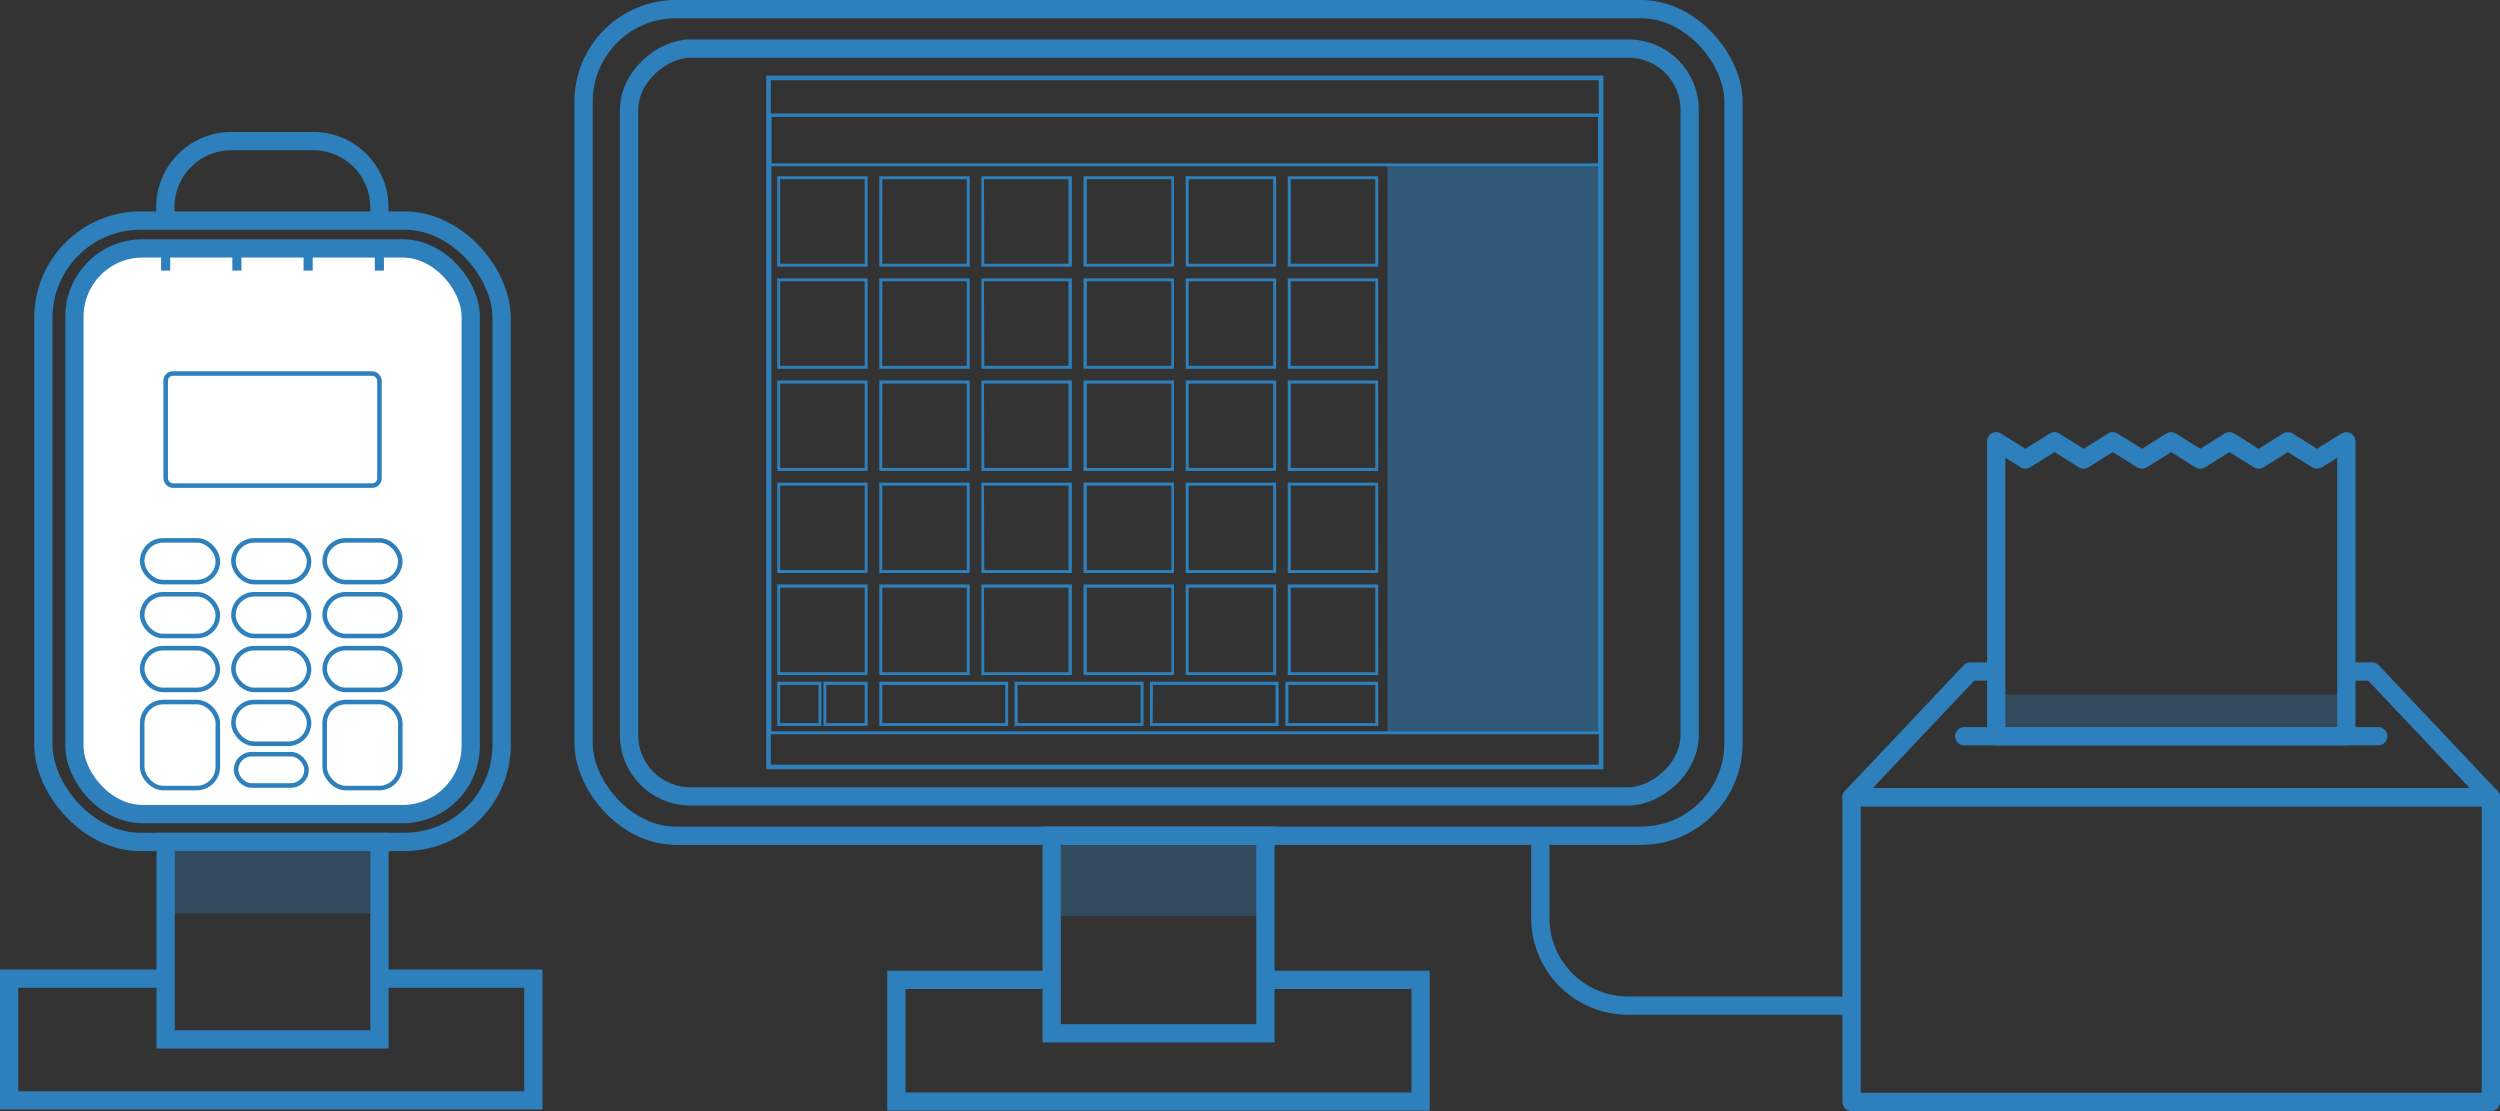 <svg xmlns="http://www.w3.org/2000/svg" viewBox="0 0 273.74 121.66"><rect x="0" y="0" width="273.74" height="121.66" fill="#333333" stroke="none"/><defs><style>.cls-1{fill:#fff}.cls-2,.cls-3,.cls-4,.cls-8{fill:none;stroke:#2e80bd}.cls-2,.cls-3,.cls-4{stroke-miterlimit:10}.cls-2,.cls-8{stroke-width:2px}.cls-3{stroke-width:.5px}.cls-5,.cls-6{fill:#2e80bd}.cls-5{opacity:.3}.cls-7{opacity:.5}.cls-8{stroke-linejoin:round}</style></defs><title>Asset 10</title><g id="Layer_2" data-name="Layer 2"><g id="Layer_1-2" data-name="Layer 1"><rect class="cls-1" x="8.15" y="27.2" width="43.39" height="61.94" rx="7.47" ry="7.47"/><rect class="cls-2" x="8.15" y="27.2" width="43.39" height="61.94" rx="7.47" ry="7.47"/><rect class="cls-3" x="18.14" y="40.9" width="23.41" height="12.27" rx=".79" ry=".79"/><rect class="cls-3" x="15.57" y="59.17" width="8.28" height="4.57" rx="2.28" ry="2.28"/><rect class="cls-3" x="25.56" y="59.17" width="8.28" height="4.57" rx="2.28" ry="2.28"/><rect class="cls-3" x="35.55" y="59.17" width="8.28" height="4.57" rx="2.28" ry="2.28"/><rect class="cls-3" x="15.57" y="65.07" width="8.28" height="4.57" rx="2.28" ry="2.28"/><rect class="cls-3" x="25.56" y="65.07" width="8.28" height="4.57" rx="2.28" ry="2.28"/><rect class="cls-3" x="35.55" y="65.07" width="8.28" height="4.57" rx="2.28" ry="2.28"/><rect class="cls-3" x="15.57" y="70.97" width="8.28" height="4.57" rx="2.28" ry="2.28"/><rect class="cls-3" x="25.56" y="70.97" width="8.28" height="4.57" rx="2.28" ry="2.28"/><rect class="cls-3" x="35.55" y="70.97" width="8.28" height="4.57" rx="2.28" ry="2.28"/><rect class="cls-3" x="15.57" y="76.87" width="8.28" height="9.42" rx="2.32" ry="2.32"/><rect class="cls-3" x="25.56" y="76.87" width="8.28" height="4.57" rx="2.28" ry="2.28"/><rect class="cls-3" x="25.85" y="82.58" width="7.71" height="3.43" rx="1.71" ry="1.71"/><rect class="cls-3" x="35.55" y="76.87" width="8.28" height="9.42" rx="2.32" ry="2.32"/><path class="cls-4" d="M18.14 27.2V29.63z"/><path class="cls-4" d="M25.94 27.2V29.63z"/><path class="cls-4" d="M33.74 27.2V29.63z"/><path class="cls-4" d="M41.54 27.2V29.63z"/><rect class="cls-2" x="4.75" y="24.15" width="50.18" height="68.04" rx="10.65" ry="10.65"/><path class="cls-2" d="M41.54 24.83V22.67a7.24 7.24.0 0 0-7.22-7.22h-9a7.24 7.24.0 0 0-7.22 7.22v2.16"/><path class="cls-2" d="M18.14 92.19h23.41v21.63H18.14z"/><path class="cls-2" d="M41.4 107.16h17V120.49H1V107.16H18"/><path class="cls-5" d="M18.09 92.19h23.49v7.85H18.09z"/><rect class="cls-2" x="86.01" y="-11.81" width="81.88" height="116.13" rx="6.7" ry="6.7" transform="translate(173.2 -80.69) rotate(90)"/><path class="cls-3" d="M92 .67h75.45v91.16H92z" transform="translate(175.98 -83.47) rotate(90)"/><rect class="cls-2" x="63.9" y="1" width="125.91" height="90.51" rx="10.12" ry="10.12"/><path class="cls-2" d="M115.15 91.51h23.41v21.63H115.15z"/><path class="cls-2" d="M138.56 107.29H155.55V120.62H98.15V107.29h17"/><path class="cls-5" d="M115.06 92.44h23.49v7.85H115.06z"/><path class="cls-6" d="M175.3 80.4H84.14V12.45H175.3zm-90.84-.32H175V12.77H84.46z"/><path class="cls-6" d="M175.3 18.21H84.14V12.45H175.3zm-90.84-.32H175V12.77H84.46z"/><path class="cls-6" d="M95 29.2H85.1V19.3H95zm-9.58-.32h9.26V19.62H85.42z"/><path class="cls-6" d="M106.18 29.2h-9.9V19.3h9.9zm-9.58-.32h9.26V19.62H96.61z"/><path class="cls-6" d="M117.36 29.2h-9.9V19.3h9.9zm-9.58-.32H117V19.62h-9.26z"/><path class="cls-6" d="M128.54 29.2h-9.9V19.3h9.9zM119 28.88h9.26V19.62H119z"/><path class="cls-6" d="M139.73 29.2h-9.9V19.3h9.9zm-9.58-.32h9.26V19.62h-9.26z"/><path class="cls-6" d="M150.91 29.2H141V19.3h9.9zm-9.58-.32h9.26V19.62h-9.26z"/><path class="cls-6" d="M95 40.38H85.1v-9.9H95zm-9.58-.32h9.26V30.8H85.42z"/><path class="cls-6" d="M106.18 40.38h-9.9v-9.9h9.9zm-9.58-.32h9.26V30.8H96.61z"/><path class="cls-6" d="M117.36 40.38h-9.9v-9.9h9.9zm-9.58-.32H117V30.8h-9.26z"/><path class="cls-6" d="M128.54 40.38h-9.9v-9.9h9.9zM119 40.06h9.26V30.8H119z"/><path class="cls-6" d="M139.73 40.38h-9.9v-9.9h9.9zm-9.58-.32h9.26V30.8h-9.26z"/><path class="cls-6" d="M150.91 40.38H141v-9.9h9.9zm-9.58-.32h9.26V30.8h-9.26z"/><path class="cls-6" d="M95 51.56H85.1v-9.9H95zm-9.58-.32h9.26V42H85.42z"/><path class="cls-6" d="M106.18 51.56h-9.9v-9.9h9.9zm-9.58-.32h9.26V42H96.61z"/><path class="cls-6" d="M117.36 51.56h-9.9v-9.9h9.9zm-9.58-.32H117V42h-9.26z"/><path class="cls-6" d="M128.54 51.56h-9.9v-9.9h9.9zM119 51.24h9.26V42H119z"/><path class="cls-6" d="M139.73 51.56h-9.9v-9.9h9.9zm-9.58-.32h9.26V42h-9.26z"/><path class="cls-6" d="M150.91 51.56H141v-9.9h9.9zm-9.58-.32h9.26V42h-9.26z"/><path class="cls-6" d="M95 62.74H85.1v-9.9H95zm-9.58-.32h9.26V53.17H85.42z"/><path class="cls-6" d="M106.18 62.74h-9.9v-9.9h9.9zm-9.58-.32h9.26V53.17H96.61z"/><path class="cls-6" d="M117.36 62.74h-9.9v-9.9h9.9zm-9.58-.32H117V53.17h-9.26z"/><path class="cls-6" d="M128.54 62.74h-9.9v-9.9h9.9zM119 62.42h9.26V53.17H119z"/><path class="cls-6" d="M139.73 62.74h-9.9v-9.9h9.9zm-9.58-.32h9.26V53.17h-9.26z"/><path class="cls-6" d="M150.91 62.74H141v-9.9h9.9zm-9.58-.32h9.26V53.17h-9.26z"/><path class="cls-6" d="M95 73.92H85.1V64H95zm-9.58-.32h9.26V64.35H85.42z"/><path class="cls-6" d="M106.18 73.92h-9.9V64h9.9zm-9.58-.32h9.26V64.35H96.61z"/><path class="cls-6" d="M117.36 73.92h-9.9V64h9.9zm-9.58-.32H117V64.35h-9.26z"/><path class="cls-6" d="M128.54 73.92h-9.9V64h9.9zM119 73.6h9.26V64.35H119z"/><path class="cls-6" d="M139.73 73.92h-9.9V64h9.9zm-9.58-.32h9.26V64.35h-9.26z"/><path class="cls-6" d="M150.91 73.92H141V64h9.9zm-9.58-.32h9.26V64.35h-9.26z"/><path class="cls-6" d="M89.94 79.49H85.1V74.65h4.84zm-4.52-.32h4.2V75h-4.2z"/><path class="cls-6" d="M95 79.49H90.16V74.65H95zm-4.52-.32h4.2V75h-4.2z"/><path class="cls-6" d="M110.39 79.49H96.28V74.65h14.11zm-13.78-.32h13.46V75H96.61z"/><path class="cls-6" d="M125.21 79.49H111.1V74.65h14.11zm-13.78-.32h13.46V75H111.42z"/><path class="cls-6" d="M140 79.49H125.92V74.65H140zm-13.79-.32h13.46V75H126.24z"/><path class="cls-6" d="M150.91 79.49H140.74V74.65h10.16zm-9.84-.32h9.52V75h-9.52z"/><g class="cls-7"><path class="cls-6" d="M151.92 18.05h23.22v62.19H151.92z"/></g><path class="cls-8" d="M202.74 87.29h70v33.37h-70z"/><path class="cls-8" d="M256.91 73.53H259.74L272.74 87.29h-70L215.74 73.53H218.58"/><path class="cls-8" d="M218.58 56.98V80.61H256.91V56.98 48.32L253.71 50.32 250.51 48.32 247.31 50.32 244.12 48.32 240.92 50.32 237.73 48.32 234.54 50.32 231.34 48.32 228.15 50.32 224.96 48.32 221.77 50.32 218.58 48.32V56.98z"/><path class="cls-8" d="M215.08 80.61H260.41z"/><path class="cls-5" d="M218.58 76.06h38.33v4.56H218.58z"/><path class="cls-8" d="M202.83 110.11h-24.6a9.6 9.6.0 0 1-9.57-9.57V91.29"/></g></g></svg>